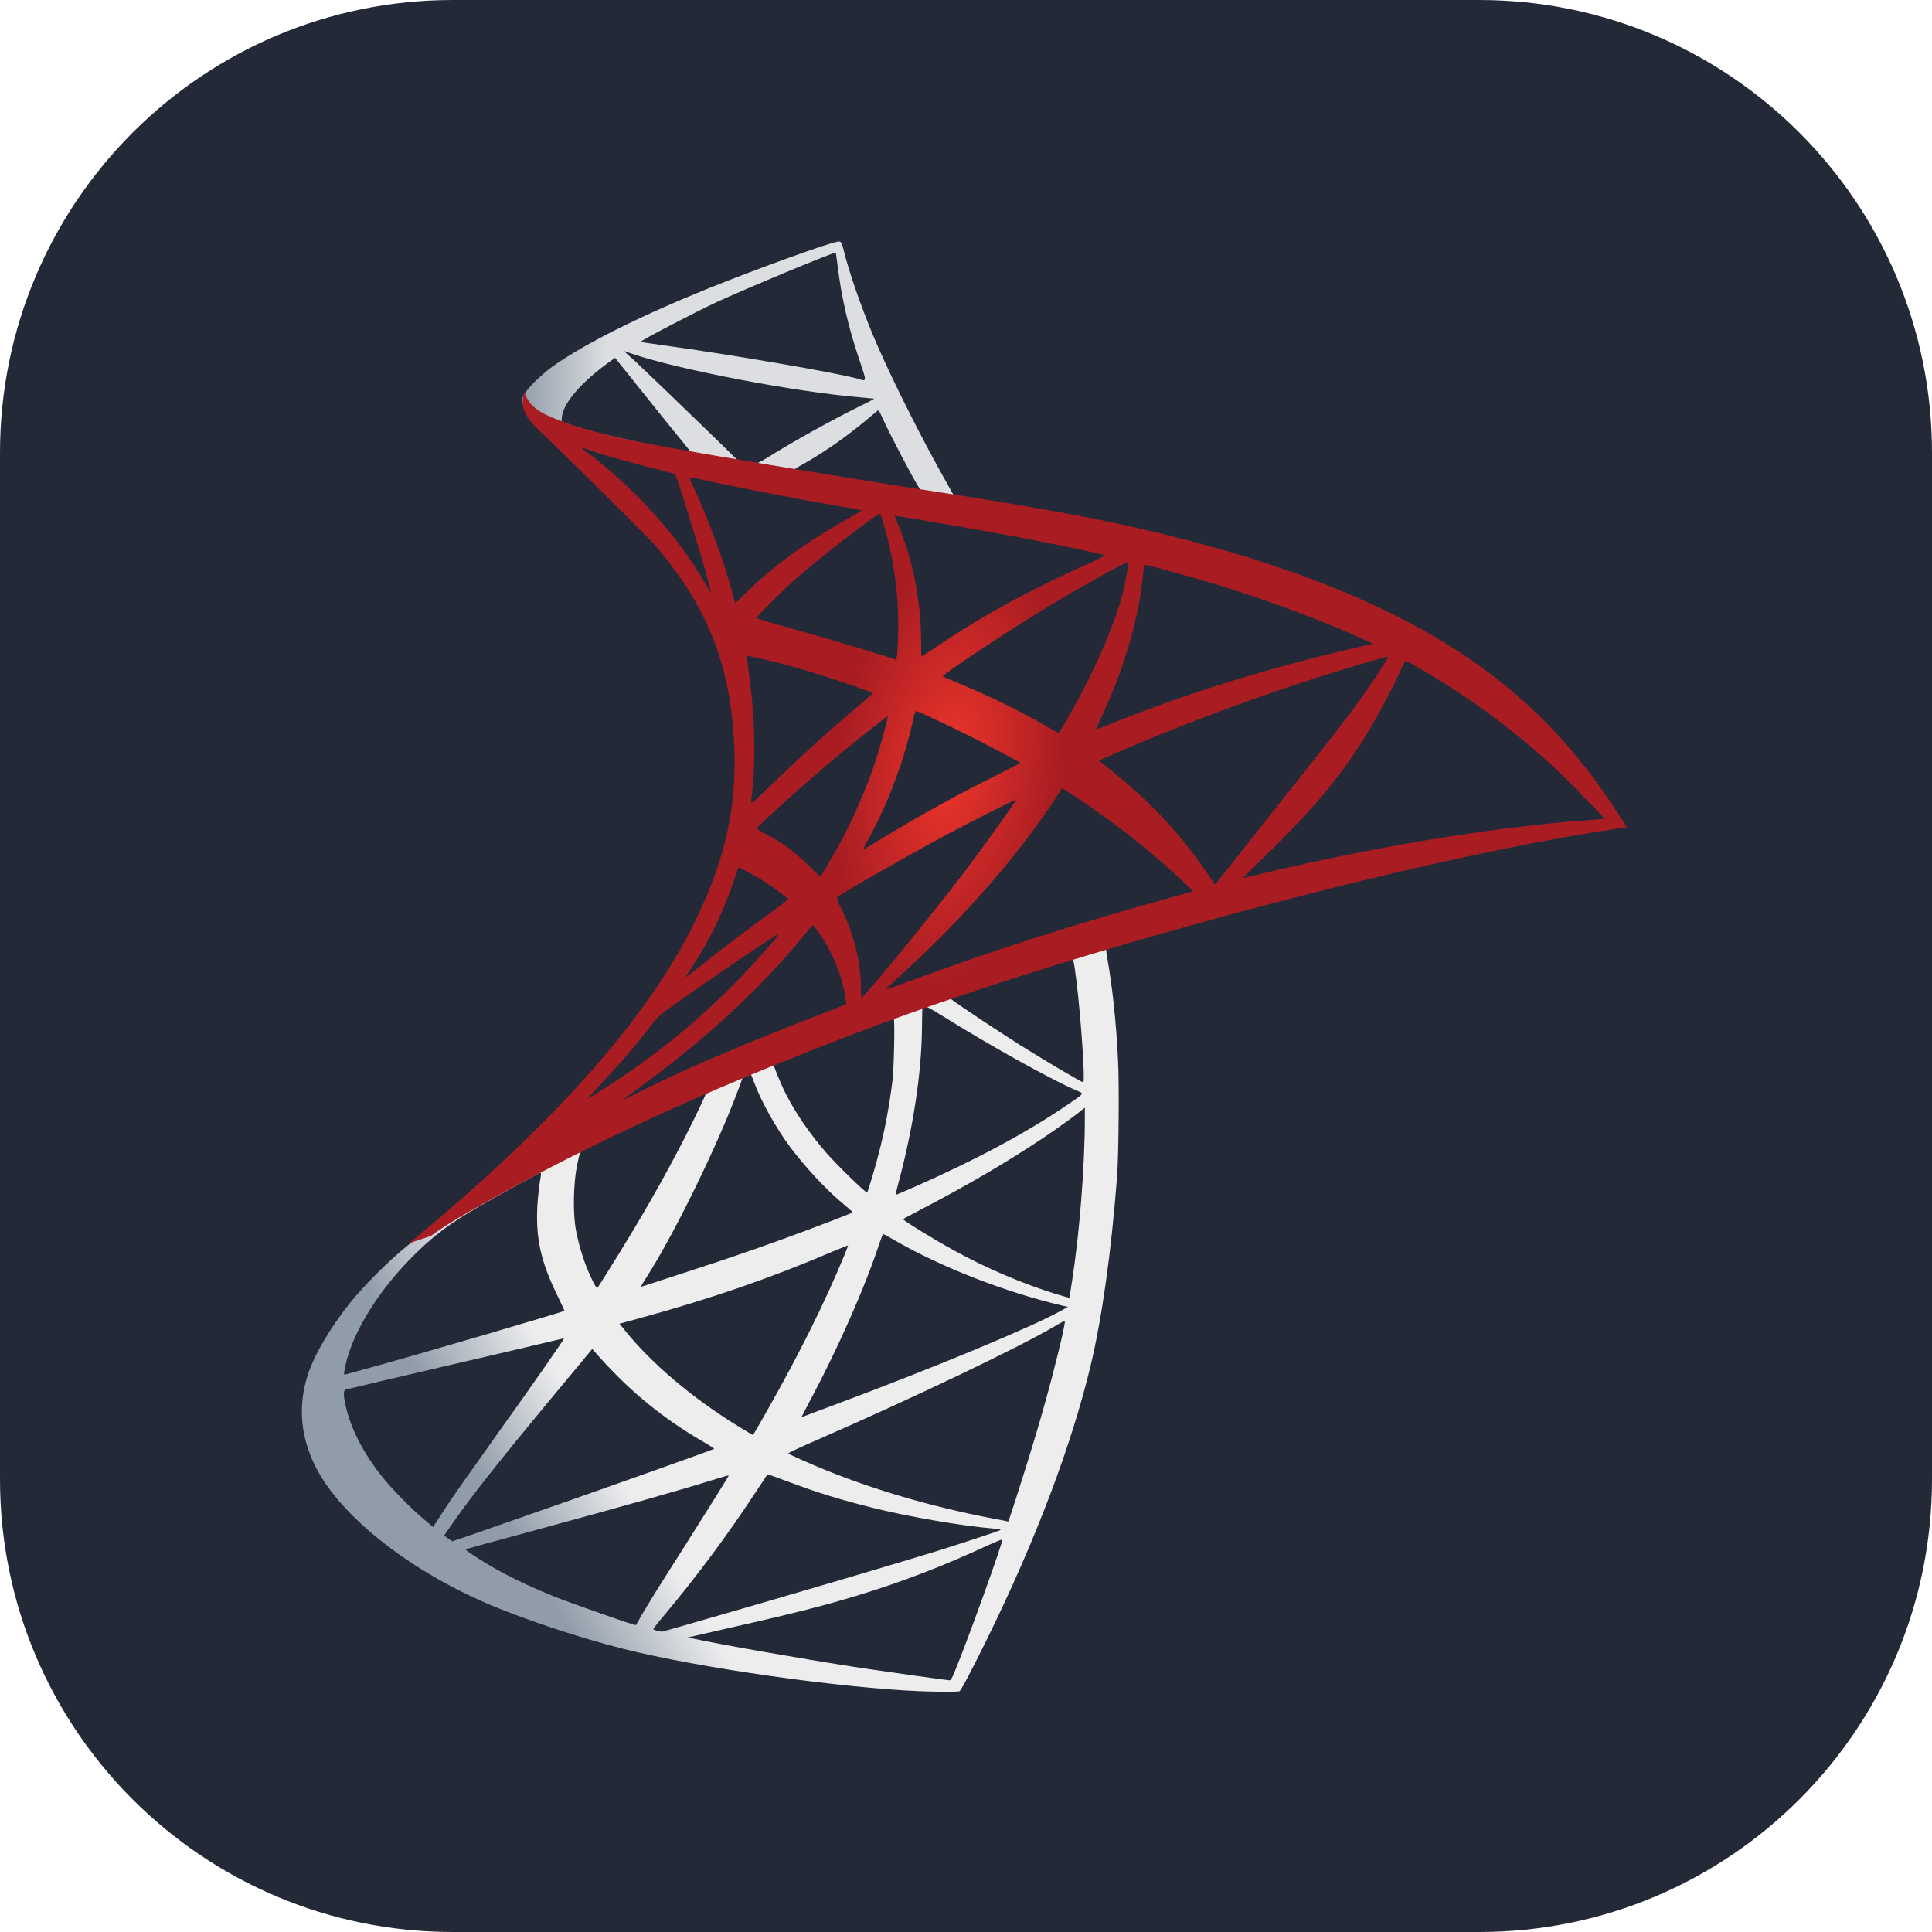 <svg width="256" height="256" viewBox="0 0 256 256" fill="none" xmlns="http://www.w3.org/2000/svg">
<path d="M196 0H60C26.863 0 0 26.863 0 60V196C0 229.137 26.863 256 60 256H196C229.137 256 256 229.137 256 196V60C256 26.863 229.137 0 196 0Z" fill="#242938"/>
<path d="M150.847 121.708L112.364 134.274L78.884 149.05L69.518 151.523C67.132 153.792 64.631 156.09 61.926 158.417C58.959 160.977 56.196 163.304 54.072 164.991C51.716 166.852 48.225 170.343 46.451 172.553C43.804 175.869 41.71 179.389 40.808 182.094C39.208 186.981 39.994 191.926 43.077 196.493C47.033 202.31 54.916 208.244 64.107 212.287C68.791 214.353 76.673 216.999 82.607 218.483C92.468 220.984 111.549 223.69 122.05 224.097C124.173 224.184 127.024 224.184 127.14 224.097C127.373 223.951 129.002 220.839 130.893 216.971C137.35 203.794 142.004 191.431 144.534 180.873C146.047 174.474 147.239 165.951 148.024 155.858C148.228 153.036 148.315 143.583 148.141 140.383C147.879 135.147 147.413 130.9 146.687 126.741C146.57 126.13 146.541 125.577 146.599 125.548C146.715 125.461 147.064 125.345 151.806 123.977L150.846 121.709V121.708H150.847V121.708ZM142.062 126.857C142.411 126.857 143.342 135.786 143.575 141.43C143.633 142.622 143.603 143.408 143.546 143.408C143.313 143.408 138.63 140.645 135.285 138.55C132.376 136.718 126.85 133.052 125.977 132.354C125.686 132.151 125.715 132.122 128.1 131.307C132.143 129.94 141.743 126.857 142.062 126.857ZM122.457 133.314C122.719 133.314 123.388 133.692 124.988 134.681C130.98 138.433 139.124 142.971 142.615 144.484C143.691 144.949 143.807 144.775 141.335 146.462C136.041 150.069 129.438 153.617 121.351 157.195C119.926 157.835 118.734 158.329 118.705 158.329C118.647 158.329 118.821 157.603 119.053 156.73C121.002 149.486 122.108 142.157 122.166 136.281C122.195 133.372 122.195 133.372 122.457 133.285C122.399 133.314 122.428 133.314 122.457 133.314ZM118.414 134.856C118.588 135.03 118.472 141.546 118.239 143.32C117.716 147.567 116.901 151.523 115.564 155.974C115.244 157.049 114.952 157.951 114.895 158.009C114.778 158.155 110.793 154.257 109.484 152.744C107.215 150.126 105.441 147.509 104.132 144.949C103.463 143.64 102.416 141.081 102.503 140.993C102.968 140.673 118.298 134.74 118.414 134.856ZM99.391 142.331C99.419 142.331 99.448 142.331 99.478 142.36C99.536 142.418 99.74 142.884 99.915 143.407C100.845 145.938 102.939 149.661 104.743 152.046C106.721 154.664 109.31 157.457 111.462 159.289C112.16 159.871 112.8 160.423 112.887 160.511C113.062 160.685 113.12 160.656 108.378 162.46C102.881 164.554 96.889 166.648 90.024 168.859C88.384 169.387 86.746 169.921 85.109 170.459C84.847 170.546 84.934 170.401 85.691 169.208C89.094 163.885 94.271 153.443 97.18 146.054C97.675 144.774 98.169 143.495 98.256 143.204C98.373 142.796 98.518 142.651 98.896 142.447C99.1 142.39 99.303 142.331 99.391 142.331ZM93.574 144.745C93.661 144.804 92.177 147.916 90.723 150.767C87.901 156.264 84.818 161.675 80.688 168.248C79.989 169.383 79.321 170.43 79.233 170.546C79.088 170.75 79.029 170.692 78.564 169.79C77.575 167.841 76.76 165.339 76.324 163.041C75.888 160.772 75.975 156.817 76.47 154.374C76.848 152.57 76.819 152.599 77.691 152.163C81.415 150.272 93.457 144.629 93.574 144.745ZM143.749 146.782V148.003C143.749 154.49 143.051 163.391 142.033 169.878C141.858 171.012 141.712 171.942 141.684 171.972C141.684 171.972 140.84 171.739 139.852 171.448C135.489 170.081 130.747 168.074 126.471 165.718C123.649 164.176 119.548 161.645 119.665 161.529C119.693 161.5 120.915 160.86 122.34 160.104C128.042 157.137 133.51 153.937 138.252 150.767C140.026 149.574 142.702 147.655 143.284 147.131L143.749 146.782ZM71.612 155.391C71.728 155.391 71.699 155.624 71.525 156.671C71.408 157.428 71.263 158.824 71.205 159.783C70.972 164.03 71.67 167.172 73.765 171.477C74.346 172.669 74.812 173.658 74.783 173.687C74.579 173.862 55.323 179.505 49.273 181.163C47.469 181.657 45.899 182.094 45.782 182.122C45.579 182.181 45.55 182.152 45.637 181.657C46.306 177.382 49.564 171.797 54.101 167.084C57.126 163.943 59.541 162.111 63.671 159.754C66.638 158.067 71.205 155.537 71.554 155.42C71.554 155.391 71.583 155.391 71.612 155.391ZM116.989 163.507C117.018 163.478 117.716 163.856 118.559 164.35C124.784 167.957 133.452 171.303 140.84 173.019L141.509 173.164L140.578 173.687C136.71 175.84 123.999 181.134 110.997 185.992C109.106 186.689 107.244 187.388 106.895 187.533C106.546 187.678 106.226 187.766 106.226 187.737C106.226 187.707 106.75 186.689 107.418 185.439C111.054 178.632 114.72 170.342 116.581 164.583C116.814 164.03 116.959 163.536 116.989 163.507ZM112.364 165.019C112.393 165.049 112.16 165.659 111.869 166.357C109.339 172.495 106.022 179.185 101.776 186.69C100.7 188.61 99.798 190.152 99.768 190.152C99.74 190.152 98.867 189.628 97.82 188.988C91.653 185.206 86.185 180.552 82.607 176.044L82.083 175.404L84.73 174.677C94.213 172.088 102.27 169.296 110.269 165.863C111.404 165.398 112.335 165.019 112.364 165.019ZM141.102 175.055C141.131 175.724 139.648 181.716 138.426 186.05C137.408 189.685 136.535 192.536 134.936 197.568C134.238 199.779 133.627 201.611 133.598 201.611C133.569 201.611 133.394 201.582 133.22 201.525C124.581 199.953 116.843 197.772 109.571 194.863C107.535 194.049 104.626 192.74 104.452 192.594C104.394 192.536 106.139 191.722 108.35 190.762C121.585 184.973 135.314 178.399 140.026 175.578C140.578 175.229 141.015 175.055 141.102 175.055ZM74.754 177.324C74.812 177.382 71.118 182.705 65.94 189.948C64.136 192.478 62.042 195.445 61.257 196.55C60.472 197.656 59.279 199.401 58.61 200.448L57.388 202.339L56.079 201.234C54.537 199.954 51.861 197.22 50.669 195.707C48.167 192.595 46.48 189.308 45.811 186.312C45.491 184.916 45.491 184.217 45.782 184.13C46.218 184.014 53.984 182.182 61.257 180.494C65.3 179.564 69.983 178.458 71.67 178.051C73.357 177.643 74.725 177.324 74.754 177.324ZM78.477 178.749L79.407 179.796C83.596 184.479 87.872 187.941 93.05 190.966C93.981 191.49 94.679 191.955 94.62 191.984C94.417 192.13 76.644 198.441 68.412 201.292C63.788 202.92 59.977 204.229 59.948 204.229C59.919 204.229 59.657 204.055 59.366 203.851L58.843 203.473L59.686 202.252C62.42 198.296 65.853 193.962 73.329 184.945L78.477 178.749ZM101.689 195.358C101.717 195.329 102.997 195.794 104.568 196.376C108.35 197.801 111.345 198.703 115.36 199.721C120.305 200.972 127.46 202.194 131.678 202.543C132.318 202.601 132.667 202.659 132.551 202.746C132.347 202.863 128.071 204.288 124.93 205.277C119.926 206.848 104.656 211.356 92.206 214.934C89.908 215.603 87.93 216.156 87.814 216.185C87.523 216.243 86.563 215.981 86.563 215.865C86.563 215.807 87.261 214.905 88.105 213.916C92.293 208.913 96.453 203.328 99.915 198.034C100.874 196.579 101.689 195.387 101.689 195.358ZM96.569 195.504C96.598 195.533 94.533 198.848 90.927 204.549C89.385 206.964 87.668 209.698 87.057 210.658C86.476 211.589 85.603 213.043 85.109 213.857L84.265 215.341L83.829 215.225C82.781 214.934 75.422 212.345 73.474 211.56C71.059 210.6 68.558 209.436 66.696 208.447C64.369 207.196 61.461 205.335 61.693 205.277C61.751 205.248 65.736 204.171 70.535 202.863C83.276 199.401 90.344 197.394 94.969 195.94C95.813 195.678 96.54 195.474 96.569 195.504ZM132.783 203.997H132.812C132.929 204.288 128.217 217.377 126.5 221.507C126.122 222.438 125.977 222.671 125.773 222.642C125.279 222.613 118.443 221.653 114.283 221.042C107.041 219.937 94.882 217.813 91.828 217.115L91.13 216.97L95.463 215.98C104.772 213.886 109.251 212.752 113.789 211.356C119.519 209.611 125.192 207.429 130.922 204.753C131.823 204.346 132.58 204.026 132.783 203.997Z" fill="url(#paint0_linear_164_582)"/>
<path d="M111.172 32.002C110.532 31.915 100.205 35.638 93.544 38.343C84.556 42.008 77.575 45.499 73.27 48.523C71.671 49.658 69.663 51.665 69.344 52.45C69.227 52.741 69.169 53.09 69.169 53.439L73.067 57.133L82.346 60.1L104.423 64.056L129.671 68.39L129.933 66.209C129.846 66.209 129.787 66.18 129.701 66.18L126.384 65.656L125.716 64.464C122.283 58.413 118.502 50.909 116.291 45.847C114.575 41.92 112.946 37.383 112.044 34.125C111.55 32.147 111.492 32.031 111.172 32.002V32.001H111.172V32.002ZM110.706 33.485H110.735C110.764 33.514 110.88 34.329 110.997 35.288C111.491 39.361 112.393 43.288 113.819 47.535C114.895 50.734 114.895 50.56 113.644 50.181C110.677 49.367 97.384 47.069 87.756 45.731C86.214 45.528 84.905 45.324 84.905 45.295C84.789 45.179 91.857 41.484 94.97 40.03C98.955 38.197 109.891 33.631 110.706 33.485ZM82.665 46.517L83.8 46.894C89.966 48.989 105.47 51.956 114.022 52.654C114.981 52.741 115.796 52.829 115.825 52.829C115.854 52.858 115.04 53.294 113.992 53.788C109.862 55.854 105.325 58.384 102.183 60.333C101.253 60.915 100.409 61.38 100.293 61.38C100.176 61.38 99.566 61.264 98.926 61.177L97.762 61.002L94.854 58.151C89.734 53.178 85.72 49.338 84.178 47.883L82.665 46.517ZM81.502 47.418L85.603 52.538C87.843 55.359 90.112 58.122 90.607 58.733C91.101 59.344 91.508 59.839 91.479 59.868C91.363 59.955 85.546 58.82 82.462 58.123C79.291 57.395 77.983 57.046 76.034 56.436L74.434 55.912V55.504C74.463 53.555 76.936 50.647 81.124 47.68L81.502 47.418ZM116.349 54.399C116.466 54.399 116.611 54.661 116.96 55.446C117.948 57.628 121.032 63.504 121.788 64.638C122.021 65.016 122.428 65.045 118.327 64.376C108.467 62.776 105.296 62.253 105.296 62.195C105.296 62.166 105.587 61.962 105.965 61.758C109.019 60.072 112.102 57.919 114.837 55.621C115.506 55.068 116.116 54.545 116.233 54.457C116.261 54.399 116.32 54.37 116.349 54.399Z" fill="url(#paint1_linear_164_582)"/>
<path d="M69.546 52.043C69.546 52.043 68.907 53.061 69.518 54.574C69.896 55.505 71.001 56.639 72.252 57.803C72.252 57.803 85.196 70.426 86.767 72.23C93.922 80.491 97.034 88.635 97.325 99.863C97.5 107.077 96.132 113.418 92.729 120.777C86.679 133.983 73.909 148.556 54.217 164.729L57.097 163.769C58.959 162.373 61.49 160.89 67.423 157.632C81.123 150.127 96.54 143.233 115.447 136.136C142.672 125.896 187.439 113.912 212.919 110.015L215.566 109.607L215.159 108.967C212.832 105.36 211.232 103.121 209.312 100.736C203.728 93.813 196.951 88.199 188.66 83.545C177.258 77.175 162.51 72.201 143.836 68.507C140.317 67.808 132.579 66.471 126.296 65.511C112.974 63.446 104.364 62.02 94.882 60.392C91.479 59.81 86.388 58.937 83.014 58.21C81.269 57.832 77.924 57.046 75.306 56.145C73.212 55.33 70.186 54.516 69.546 52.043ZM77.052 59.315C77.08 59.286 77.546 59.46 78.157 59.664C79.262 60.042 80.687 60.478 82.375 60.944C83.651 61.295 84.931 61.635 86.214 61.962C87.96 62.398 89.414 62.806 89.443 62.806C89.647 63.009 92.585 72.404 93.573 76.011C93.951 77.378 94.243 78.541 94.213 78.541C94.184 78.571 93.864 78.076 93.486 77.407C90.083 71.415 84.701 65.336 78.477 60.449C77.663 59.868 77.052 59.344 77.052 59.315ZM91.363 63.271C91.508 63.271 92.148 63.358 92.933 63.533C97.878 64.638 106.75 66.325 112.422 67.285C113.382 67.43 114.138 67.605 114.138 67.663C114.138 67.722 113.789 67.925 113.352 68.158C112.393 68.652 108.524 70.95 107.244 71.823C104.015 73.975 101.107 76.302 99.013 78.396C98.169 79.24 97.442 79.938 97.442 79.938C97.442 79.938 97.268 79.444 97.121 78.832C96.075 74.789 93.893 68.797 91.915 64.58C91.595 63.911 91.333 63.3 91.333 63.242C91.333 63.3 91.333 63.271 91.363 63.271ZM116.552 68.07C116.727 68.128 117.018 69.118 117.599 71.299C118.676 75.517 119.17 80.229 118.996 84.621C118.937 85.843 118.879 86.977 118.821 87.123L118.734 87.413L117.221 86.919C114.109 85.93 109.048 84.447 104.714 83.225C102.241 82.556 100.235 81.945 100.235 81.887C100.235 81.712 103.842 78.106 105.383 76.739C108.32 74.149 116.29 67.983 116.552 68.07ZM118.559 68.361C118.647 68.274 130.602 70.339 136.041 71.386C140.085 72.171 145.96 73.393 146.309 73.539C146.483 73.597 145.872 73.946 143.923 74.819C136.245 78.28 130.543 81.392 124.872 85.174C123.388 86.163 122.137 86.977 122.108 86.977C122.079 86.977 122.05 86.134 122.05 85.116C122.05 79.589 120.945 74.004 118.908 69.292C118.705 68.827 118.53 68.391 118.559 68.361ZM149.479 74.47C149.567 74.557 149.188 76.913 148.839 78.309C147.792 82.643 144.971 89.072 141.51 95.122C140.898 96.198 140.346 97.071 140.287 97.1C140.23 97.129 139.444 96.692 138.542 96.169C135.168 94.191 131.329 92.329 127.14 90.584C125.977 90.09 124.959 89.682 124.93 89.624C124.726 89.45 134.092 83.254 139.037 80.287C142.964 77.902 149.363 74.353 149.479 74.47ZM151.69 74.819C151.952 74.819 157.246 76.273 160.009 77.088C166.845 79.124 174.698 82.003 179.817 84.33L181.941 85.291L180.458 85.639C167.95 88.519 157.246 91.835 146.92 96.024C146.076 96.373 145.32 96.664 145.262 96.664C145.204 96.664 145.494 95.995 145.873 95.18C148.985 88.577 150.992 81.683 151.486 75.808C151.516 75.255 151.602 74.819 151.69 74.819ZM98.984 86.919C99.071 86.832 103.114 87.792 105.295 88.402C108.611 89.333 115.65 91.689 115.65 91.864C115.65 91.893 114.865 92.562 113.935 93.377C110.124 96.547 106.459 99.892 102.066 104.139C100.757 105.39 99.653 106.408 99.594 106.408C99.536 106.408 99.507 106.233 99.536 106C100.205 101.114 100.06 94.831 99.129 88.461C99.041 87.646 98.954 86.948 98.984 86.919ZM183.948 87.007C184.006 87.064 182.086 90.09 180.865 91.806C179.12 94.307 176.559 97.624 170.771 104.895C167.717 108.735 164.285 113.069 163.151 114.523C161.987 115.978 161.027 117.199 160.998 117.199C160.969 117.199 160.591 116.676 160.184 116.036C156.926 111.149 153.028 106.873 148.403 103.034C147.53 102.306 146.571 101.521 146.251 101.288C145.931 101.056 145.669 100.823 145.669 100.794C145.669 100.707 150.613 98.583 154.366 97.071C160.94 94.394 169.898 91.195 176.618 89.13C180.137 88.025 183.89 86.948 183.948 87.007ZM186.188 87.588C186.304 87.559 187.002 87.908 187.846 88.402C194.914 92.445 201.837 97.652 207.306 103.005C208.847 104.517 212.658 108.473 212.599 108.502C212.599 108.502 211.261 108.619 209.691 108.735C197.445 109.666 181.767 112.254 166.699 115.89C165.681 116.122 164.78 116.326 164.721 116.326C164.664 116.326 165.798 115.192 167.223 113.825C176.066 105.302 180.109 99.921 184.879 90.322C185.548 88.897 186.13 87.675 186.188 87.588C186.159 87.588 186.159 87.588 186.188 87.588ZM121.41 94.22C121.817 94.307 125.599 96.082 128.449 97.507C131.067 98.816 134.994 100.91 135.198 101.085C135.227 101.114 133.83 101.841 132.115 102.685C126.646 105.419 121.963 108.007 117.076 110.974C115.68 111.818 114.516 112.516 114.487 112.516C114.371 112.516 114.4 112.399 115.185 110.974C117.803 106.204 119.897 100.503 121.09 94.947C121.206 94.511 121.323 94.22 121.41 94.22ZM117.628 94.918C117.716 95.006 116.727 98.583 116.116 100.532C114.923 104.226 112.916 108.851 110.968 112.342C110.502 113.156 109.804 114.348 109.426 115.017L108.699 116.181L107.07 114.611C105.179 112.778 103.637 111.643 101.66 110.625C100.874 110.218 100.263 109.869 100.263 109.811C100.263 109.578 105.237 105.07 109.048 101.812C111.782 99.456 117.541 94.831 117.628 94.918ZM140.754 104.43L142.179 105.361C145.436 107.484 149.275 110.306 152.214 112.778C153.871 114.145 157.071 117.025 157.711 117.723L158.06 118.101L155.704 118.77C142.382 122.464 132.085 125.751 120.072 130.172C118.734 130.667 117.599 131.074 117.512 131.074C117.338 131.074 117.192 131.219 120.188 128.456C127.868 121.388 134.674 113.592 139.735 106L140.754 104.43ZM134.674 105.943C134.732 106 130.747 111.614 128.362 114.785C125.511 118.566 120.45 124.907 116.959 129.037C115.505 130.754 114.255 132.179 114.196 132.208C114.109 132.237 114.08 131.801 114.08 131.132C114.08 127.612 113.178 123.86 111.607 120.661C110.938 119.323 110.822 119.002 110.968 118.857C111.52 118.363 119.985 113.534 125.337 110.655C128.944 108.735 134.586 105.884 134.674 105.943ZM97.907 114.96C97.994 114.96 98.663 115.308 99.42 115.716C101.281 116.734 102.939 117.868 104.423 119.09C104.481 119.148 103.725 119.759 102.736 120.486C99.972 122.464 95.784 125.635 93.341 127.584C90.781 129.62 90.694 129.678 90.984 129.242C92.904 126.304 93.864 124.646 94.882 122.523C95.784 120.632 96.685 118.392 97.325 116.443C97.558 115.6 97.849 114.96 97.907 114.96ZM107.71 122.639C107.855 122.61 108.03 122.871 108.815 124.035C110.473 126.507 111.753 129.823 112.073 132.499L112.131 133.081L108.146 134.623C101.019 137.386 94.446 140.121 89.995 142.156C88.745 142.738 86.563 143.785 85.138 144.484C83.713 145.211 82.549 145.763 82.549 145.734C82.549 145.705 83.451 145.036 84.556 144.222C93.254 137.91 100.787 130.987 106.43 124.064C107.041 123.337 107.594 122.668 107.651 122.639L107.71 122.639ZM103.201 123.744C103.318 123.86 100.002 127.613 97.733 129.91C92.119 135.641 86.563 140.121 79.669 144.484C78.797 145.036 78.012 145.531 77.924 145.589C77.72 145.705 77.982 145.414 81.007 142.127C82.927 140.062 84.382 138.317 86.04 136.165C87.145 134.74 87.349 134.536 88.949 133.401C93.225 130.318 103.085 123.628 103.201 123.744Z" fill="url(#paint2_radial_164_582)"/>
<defs>
<linearGradient id="paint0_linear_164_582" x1="68.952" y1="205.154" x2="82.868" y2="196.931" gradientUnits="userSpaceOnUse">
<stop stop-color="#909CA9"/>
<stop offset="1" stop-color="#EDEDEE"/>
</linearGradient>
<linearGradient id="paint1_linear_164_582" x1="69.271" y1="50.139" x2="80.468" y2="50.139" gradientUnits="userSpaceOnUse">
<stop stop-color="#939FAB"/>
<stop offset="1" stop-color="#DCDEE1"/>
</linearGradient>
<radialGradient id="paint2_radial_164_582" cx="0" cy="0" r="1" gradientUnits="userSpaceOnUse" gradientTransform="translate(125.769 101.491) rotate(-171.457) scale(14.436 28.878)">
<stop stop-color="#EE352C"/>
<stop offset="1" stop-color="#A91D22"/>
</radialGradient>
</defs>
</svg>
